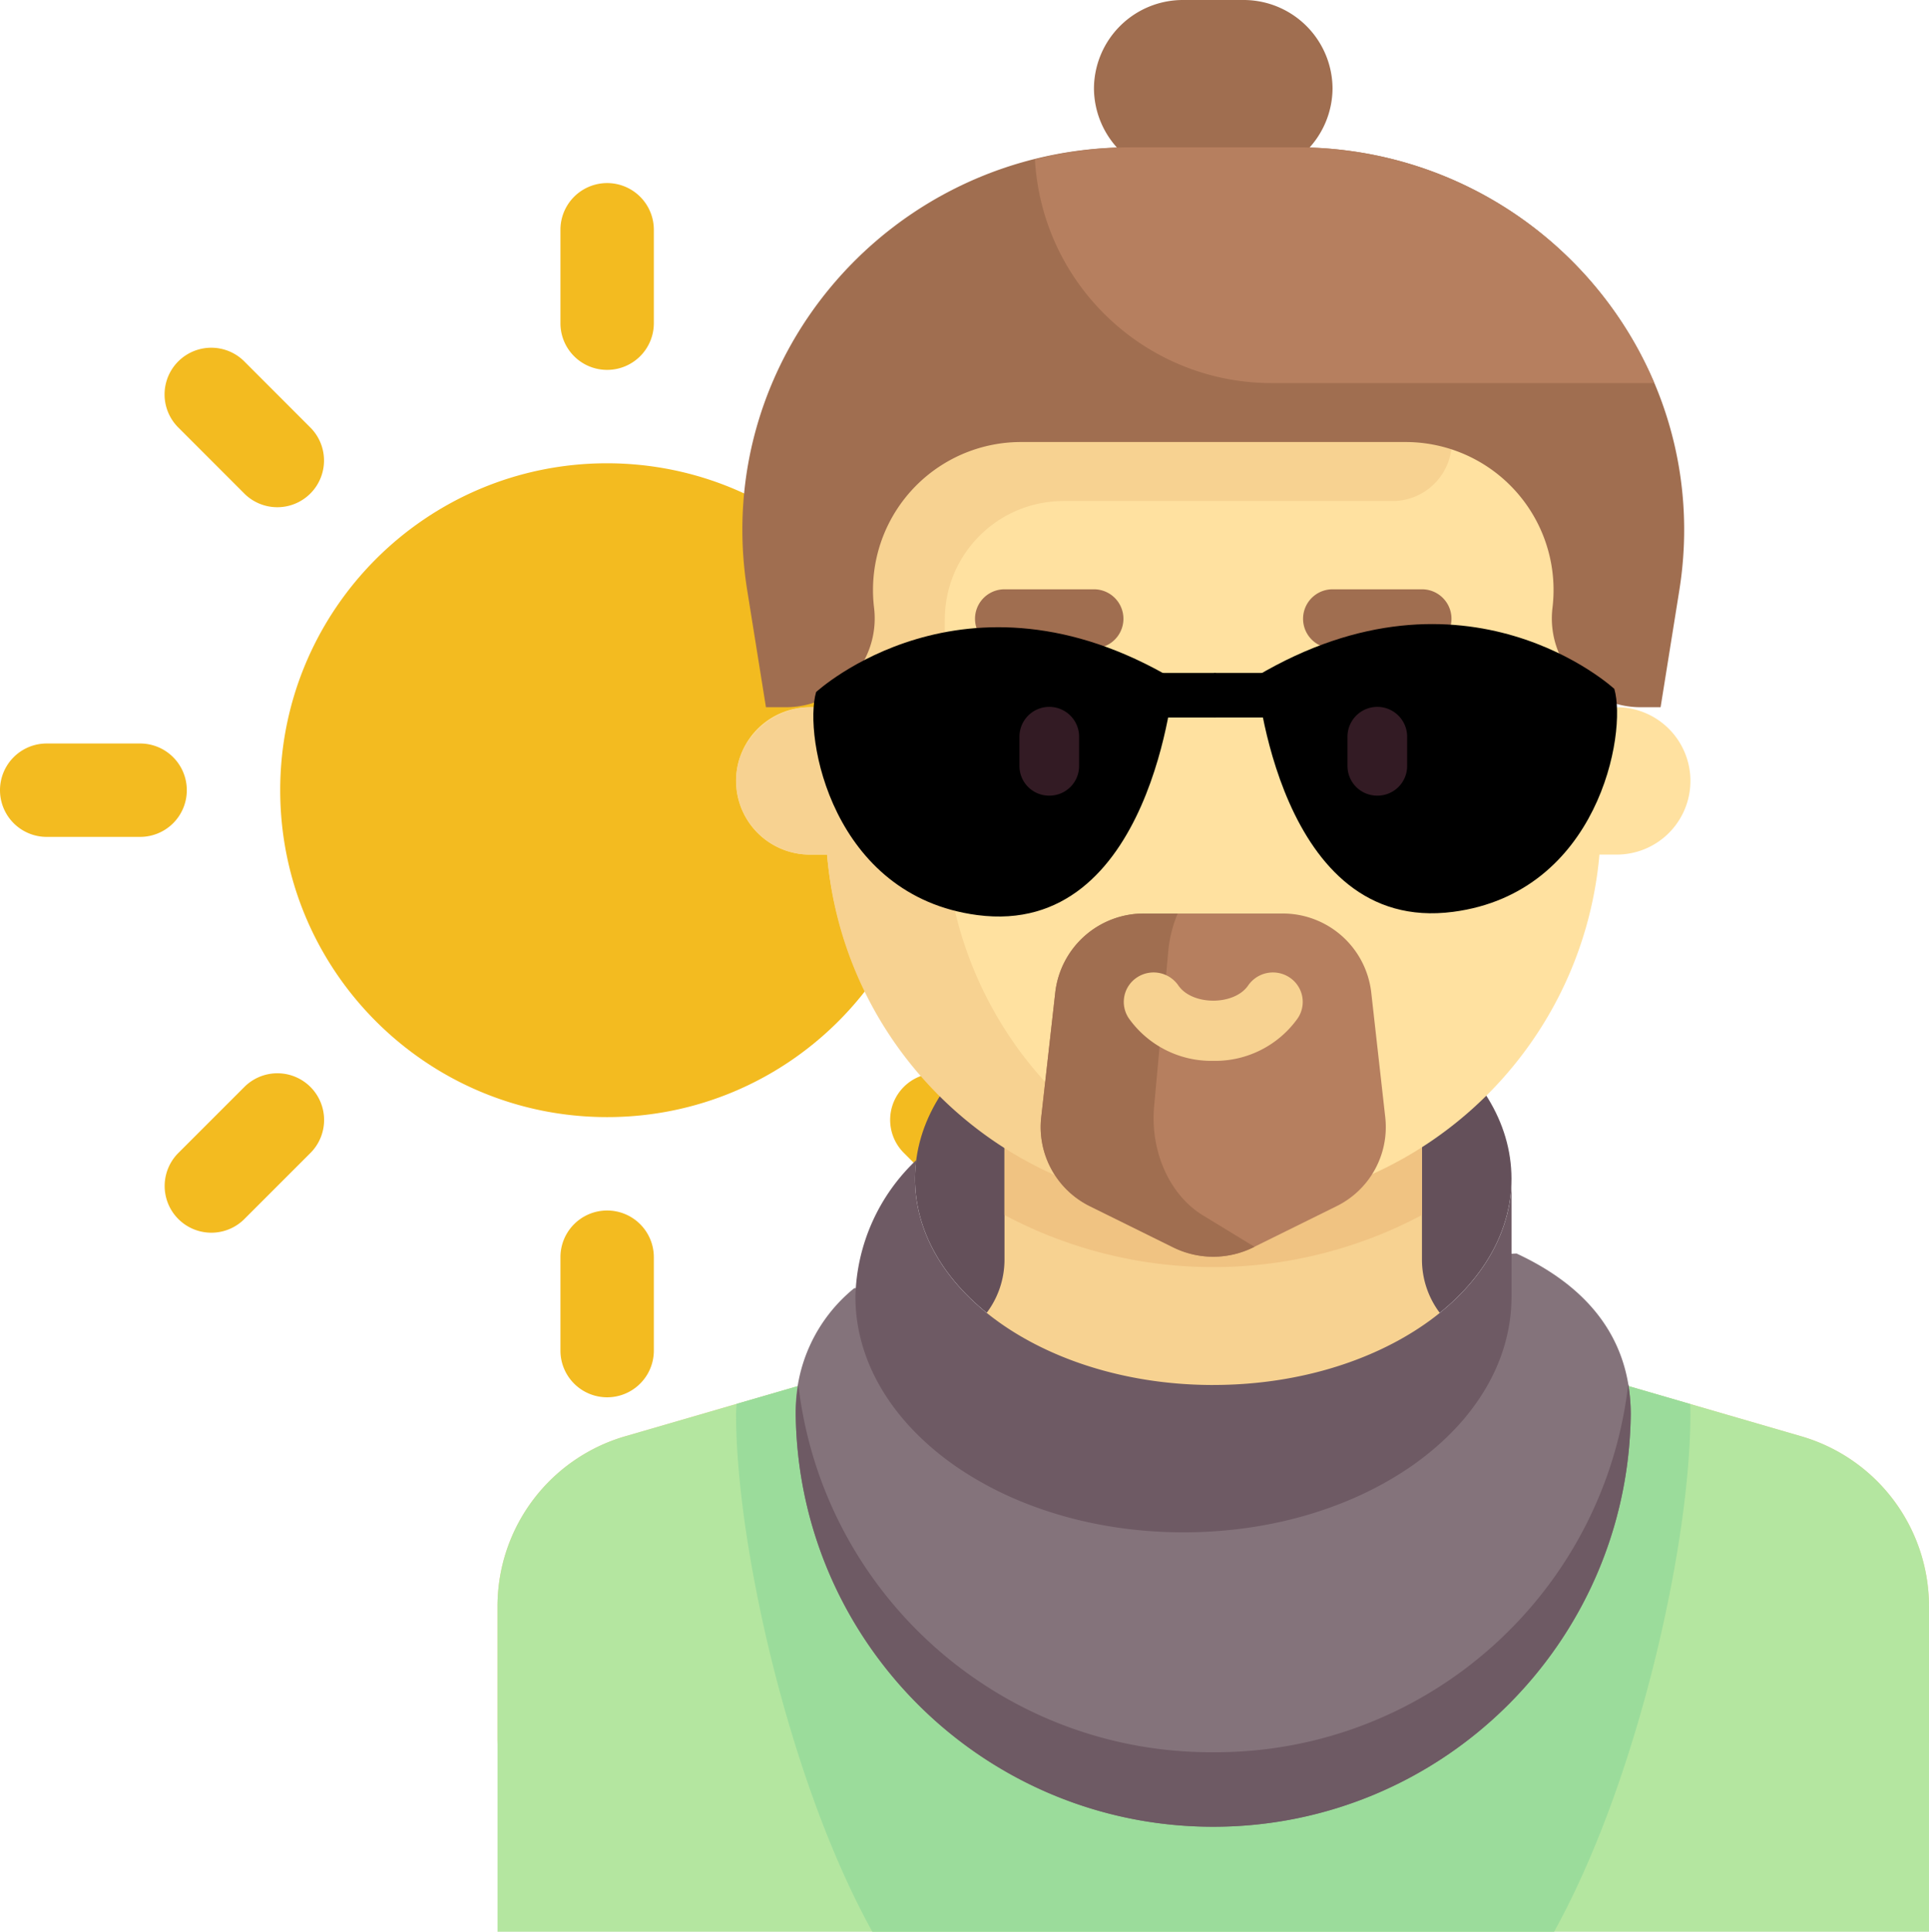 <svg width="174.888" height="175.144" xmlns="http://www.w3.org/2000/svg"><path fill="#f3bb20" fill-rule="evenodd" d="M55.045 42.004c-16.37 0-29.64 13.27-29.64 29.64s13.27 29.64 29.64 29.64 29.64-13.27 29.64-29.64c-.02-16.361-13.279-29.62-29.64-29.64Zm0-8.468a4.232 4.232 0 0 0 4.234-4.234v-8.469a4.234 4.234 0 1 0-8.468 0v8.466a4.228 4.228 0 0 0 4.234 4.237Zm0 76.216a4.232 4.232 0 0 0-4.234 4.234v8.468a4.234 4.234 0 1 0 8.468 0v-8.468a4.235 4.235 0 0 0-4.234-4.234Zm32.926-65.053 5.987-5.987a4.234 4.234 0 0 0-5.987-5.987l-5.987 5.987a4.234 4.234 0 1 0 5.987 5.987Zm-65.863 53.9-5.987 5.987a4.234 4.234 0 0 0 5.987 5.987l5.987-5.987a4.234 4.234 0 1 0-5.987-5.987Zm-5.171-26.955A4.235 4.235 0 0 0 12.7 67.41H4.234a4.234 4.234 0 0 0 0 8.468H12.7a4.232 4.232 0 0 0 4.237-4.234Zm88.919-4.234h-8.468a4.234 4.234 0 0 0 0 8.468h8.468a4.234 4.234 0 0 0 0-8.468ZM22.1 44.699a4.234 4.234 0 1 0 5.987-5.987L22.1 32.72a4.234 4.234 0 0 0-5.987 5.987Zm65.879 53.892a4.234 4.234 0 1 0-5.987 5.987l5.987 5.987a4.234 4.234 0 1 0 5.987-5.987Z"/><path fill="#64505a" d="M109.997 88.168c14.933 0 27.038 8.373 27.038 18.7s-12.105 18.7-27.038 18.7-27.038-8.373-27.038-18.7 12.105-18.7 27.038-18.7"/><path fill="#a06e50" d="M112.7 16.031h-5.408a8.064 8.064 0 0 1-8.111-8.015A8.064 8.064 0 0 1 107.292 0h5.408a8.064 8.064 0 0 1 8.111 8.015 8.064 8.064 0 0 1-8.111 8.015"/><path fill="#f7d291" d="m163.242 130.207-28.5-8.282a8.029 8.029 0 0 1-5.823-7.69v-15.38H91.07v15.377a8.029 8.029 0 0 1-5.823 7.69l-28.5 8.282a16.057 16.057 0 0 0-11.643 15.379v12.051a8.064 8.064 0 0 0 8.111 8.015h113.56a8.064 8.064 0 0 0 8.111-8.015v-12.051a16.057 16.057 0 0 0-11.644-15.376"/><path fill="#b4e6a0" d="M56.75 130.204a16.057 16.057 0 0 0-11.645 15.379v33.148a8.064 8.064 0 0 0 8.111 8.013h113.56a8.064 8.064 0 0 0 8.111-8.015v-33.146a16.057 16.057 0 0 0-11.645-15.379l-15.937-4.631H72.684Z"/><path fill="#9bdc9b" d="M153.257 128.244c0-.31-.01-.629-.024-.95l-5.924-1.722h-26.815a34.273 34.273 0 0 1-26.534 0H72.683l-5.9 1.714c-.014.32-.049.633-.049.957 0 16.084 9.044 51.109 22.363 58.4h41.795c13.32-7.3 22.364-42.321 22.364-58.4"/><path fill="#84737b" d="m137.489 113.65-.558.029c-1.052 11.118-13.9 19.909-29.639 19.909-14.257 0-26.157-7.213-29.055-16.835l-.786.041a14.328 14.328 0 0 0-5.309 11.451c.26 20.72 17.132 37.38 37.853 37.38s37.592-16.66 37.853-37.38c0-7.374-4.478-11.866-10.36-14.595"/><path fill="#f0c382" d="M91.07 110.161a40.269 40.269 0 0 0 37.853 0V98.855H91.07Z"/><path fill="#ffe1a0" d="M146.498 64.123h-1.352V37.405h-70.3v26.718h-1.351a6.68 6.68 0 1 0 0 13.359h1.488c1.6 18.145 16.798 32.06 35.013 32.06s33.412-13.915 35.013-32.06h1.488a6.68 6.68 0 1 0 0-13.359"/><path fill="#f7d291" d="M131.627 40.077v-2.672h-56.78v26.718h-1.115a6.906 6.906 0 0 0-6.751 4.869 6.718 6.718 0 0 0 6.514 8.493h1.488c1.514 18.188 16.763 32.151 35.013 32.061a35.583 35.583 0 0 0 5.425-.45c-17.025-2.51-29.667-17.074-29.759-34.283v-18.7c.036-5.937 4.878-10.722 10.815-10.687h29.742a5.376 5.376 0 0 0 5.408-5.344"/><path fill="#b67f5f" d="M116.256 82.825h-12.518a8.077 8.077 0 0 0-8.062 7.13l-1.278 11.361a8 8 0 0 0 4.434 8.054l7.536 3.724a8.2 8.2 0 0 0 7.255 0l7.536-3.724a8 8 0 0 0 4.434-8.054l-1.276-11.361a8.076 8.076 0 0 0-8.061-7.13"/><path fill="#a06e50" d="M109.072 110.2c-3.04-1.851-4.81-5.814-4.434-9.927l1.278-14c.106-1.186.395-2.348.858-3.445h-3.036a8.077 8.077 0 0 0-8.062 7.13l-1.278 11.361a8 8 0 0 0 4.434 8.054l7.536 3.724a8.2 8.2 0 0 0 7.255 0l.111-.055Zm-9.891-51.426H91.07a2.672 2.672 0 1 1 0-5.344h8.111a2.672 2.672 0 1 1 0 5.344"/><path fill="#f7d291" d="M109.996 96.184a9.177 9.177 0 0 1-7.649-3.848 2.654 2.654 0 0 1 .729-3.71 2.727 2.727 0 0 1 3.755.72c1.257 1.842 5.075 1.842 6.332 0a2.728 2.728 0 0 1 3.755-.72 2.654 2.654 0 0 1 .729 3.71 9.177 9.177 0 0 1-7.65 3.848"/><path fill="#a06e50" d="M128.923 58.774h-8.111a2.672 2.672 0 1 1 0-5.344h8.111a2.672 2.672 0 1 1 0 5.344"/><path fill="#a06e50" d="M117.53 13.359h-15.068c-21.6 0-38.088 19.068-34.719 40.15l1.7 10.613h1.753a8.052 8.052 0 0 0 8.062-8.9l-.035-.311a13.419 13.419 0 0 1 13.432-14.834h34.683a13.419 13.419 0 0 1 13.436 14.834l-.035.311a8.051 8.051 0 0 0 8.062 8.9h1.753l1.7-10.613c3.368-21.082-13.121-40.15-34.72-40.15"/><path d="M103.502 61.016h6.722v4.04h-6.722Z"/><path d="M110.078 61.016h6.722v4.04h-6.722ZM73.99 62.747c-1.174 4.045 1.461 18.483 14.613 20.22 15.858 2.089 17.824-21.376 17.824-21.376-19-11.263-32.437 1.156-32.437 1.156"/><path d="M113.92 61.306s1.971 23.456 17.829 21.367c13.153-1.728 15.78-16.171 14.609-20.214 0 0-13.442-12.416-32.438-1.153"/><path fill="#331b24" d="M95.126 72.138a2.686 2.686 0 0 1-2.7-2.672v-2.672a2.704 2.704 0 0 1 5.408 0v2.672a2.687 2.687 0 0 1-2.7 2.672m29.733 0a2.686 2.686 0 0 1-2.7-2.672v-2.672a2.704 2.704 0 0 1 5.408 0v2.672a2.686 2.686 0 0 1-2.7 2.672"/><path fill="#b67f5f" d="M117.53 13.359h-15.067a35.6 35.6 0 0 0-8.634 1.087c.646 11.427 10.13 20.345 21.575 20.287h34.577a35.137 35.137 0 0 0-32.451-21.374"/><path fill="#6e5a64" d="M109.997 125.573c-14.933 0-27.038-8.373-27.038-18.7.004-.569.046-1.137.124-1.7a17.583 17.583 0 0 0-5.529 12.385c0 11.8 13.316 21.374 29.742 21.374 16.426 0 29.742-9.569 29.742-21.374v-10.687c0 10.329-12.105 18.7-27.038 18.7"/><path fill="#6e5a64" d="M109.996 158.87c-19.19.093-35.386-14.248-37.616-33.309a16.292 16.292 0 0 0-.237 2.684c.26 20.72 17.132 37.38 37.853 37.38s37.592-16.66 37.853-37.38c0-.916-.077-1.831-.23-2.735-2.206 19.084-18.413 33.454-37.624 33.36"/></svg>